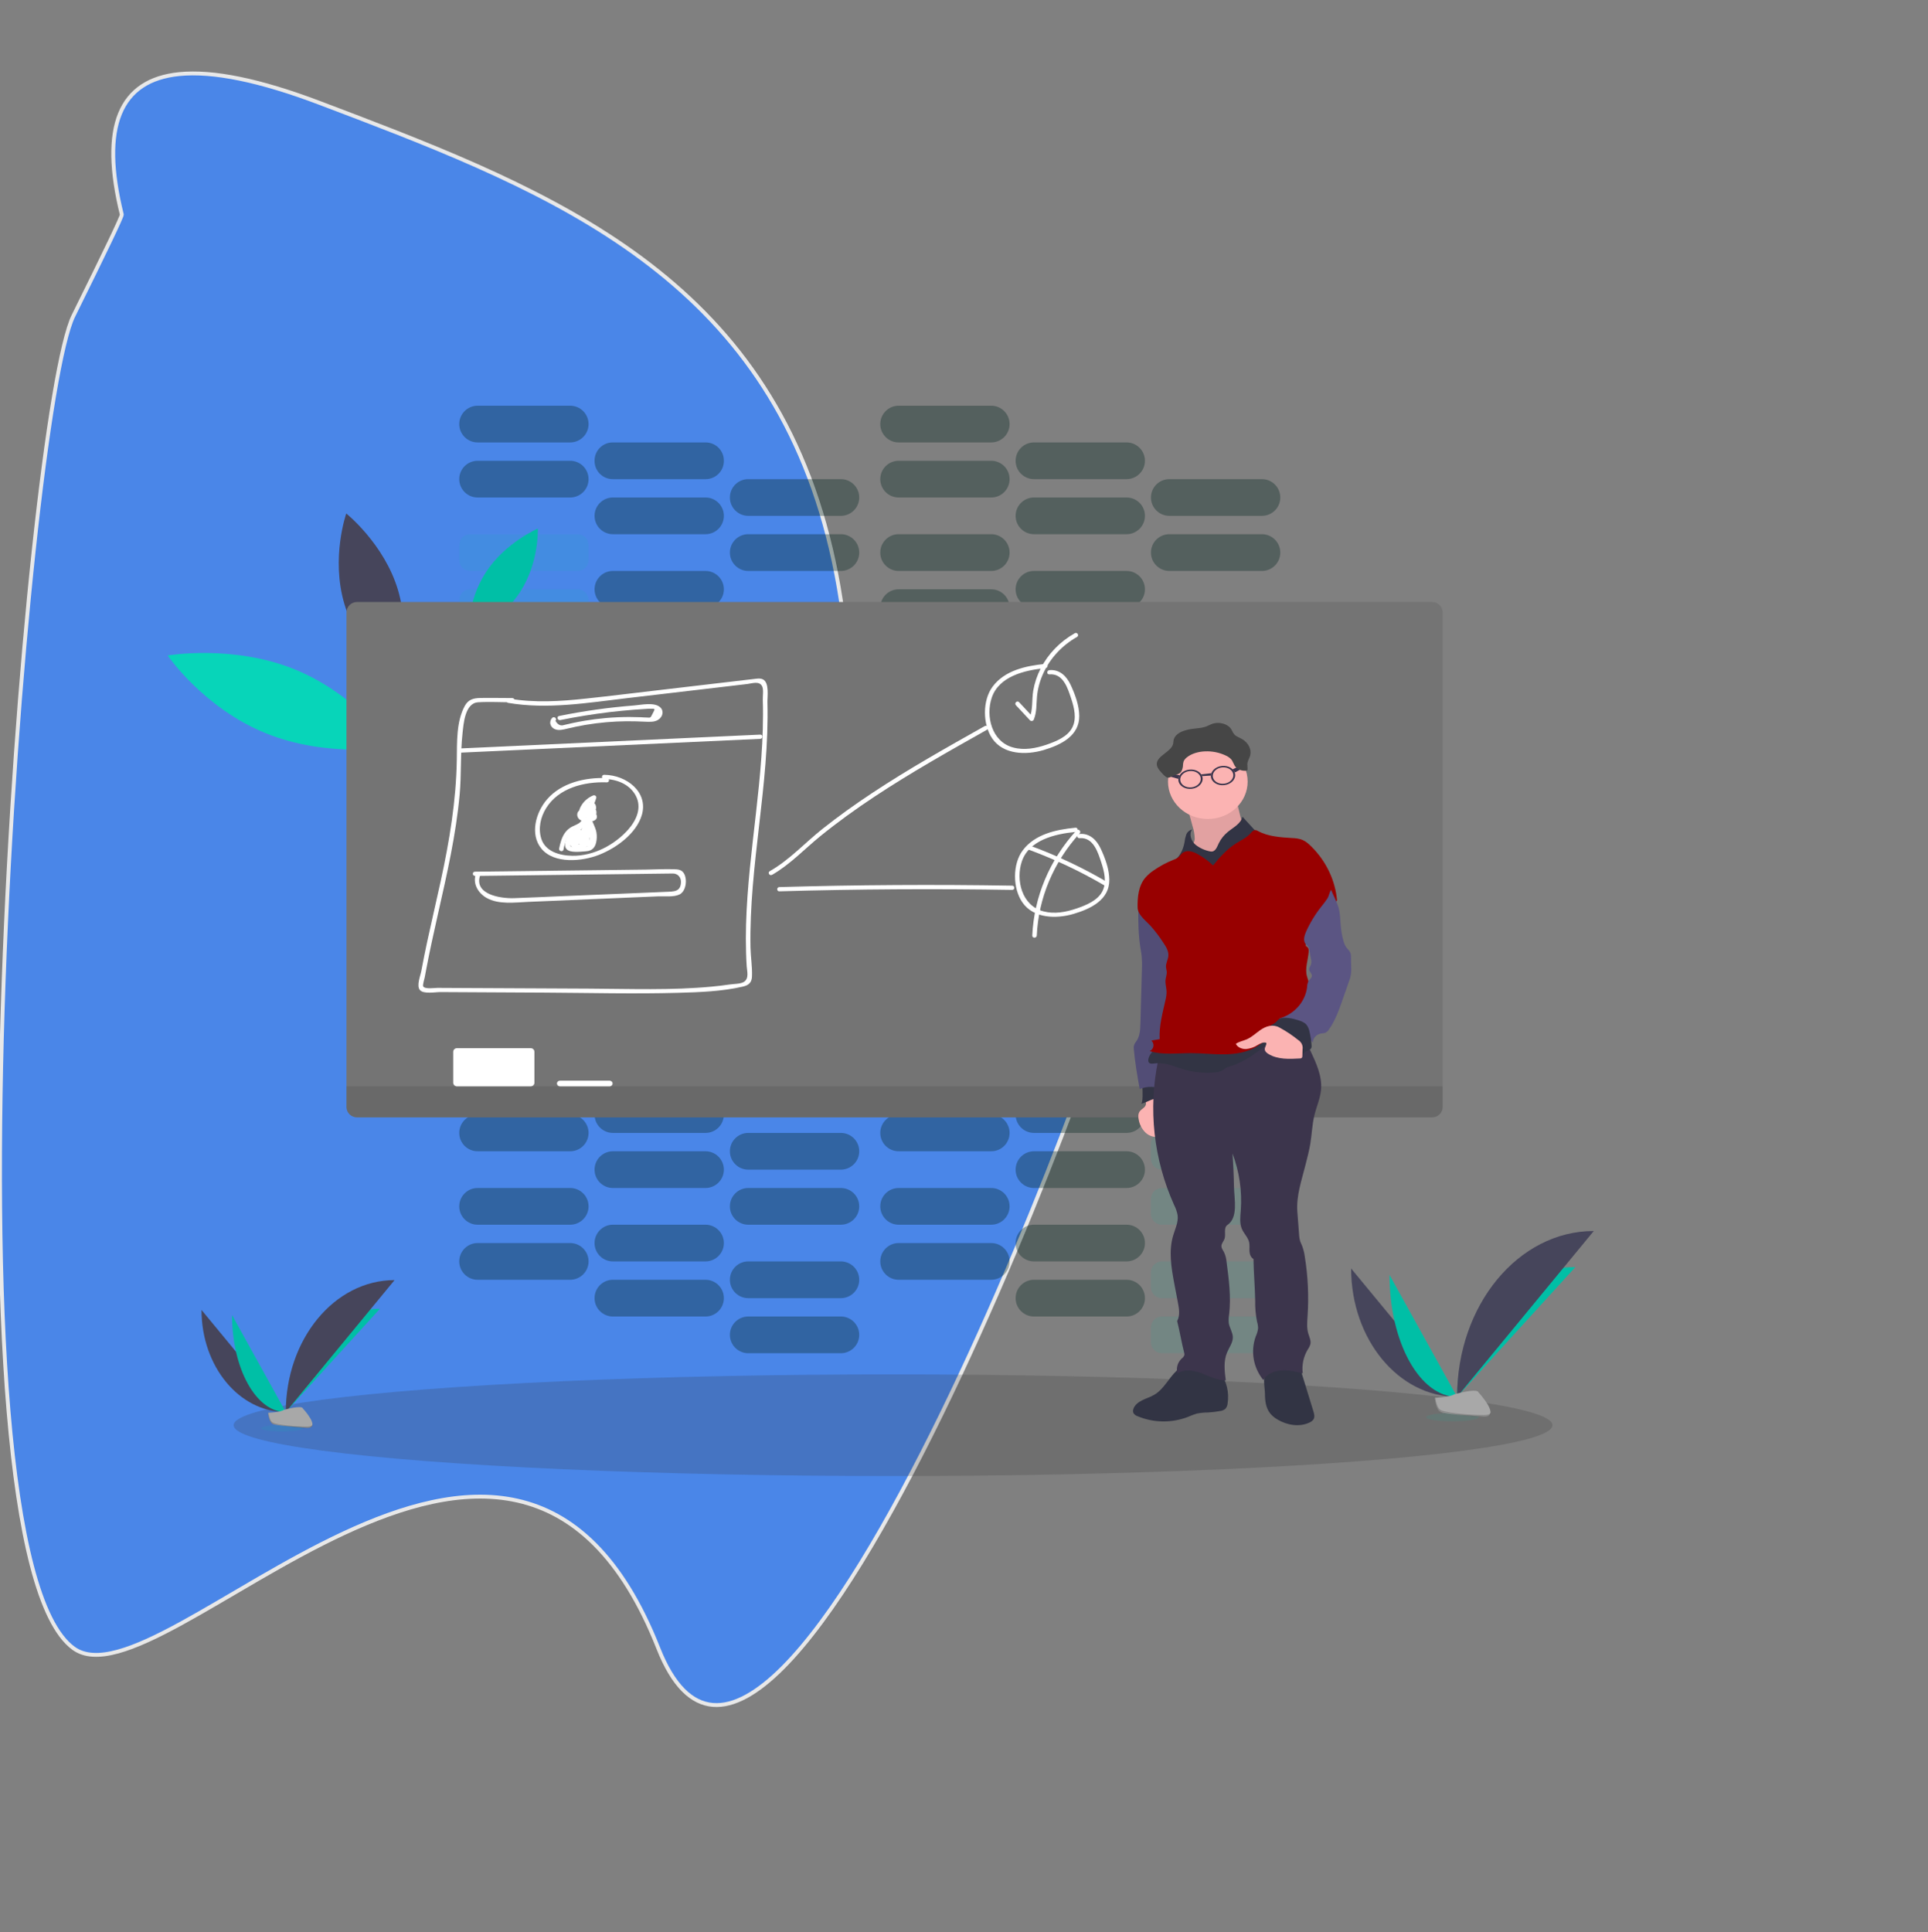 <?xml version="1.0" encoding="UTF-8" standalone="no"?><!-- Generator: Gravit.io --><svg xmlns="http://www.w3.org/2000/svg" xmlns:xlink="http://www.w3.org/1999/xlink" style="isolation:isolate" viewBox="0 0 499 500" width="499pt" height="500pt"><rect x="0" y="0" width="499" height="500" fill="#808080" stroke="none"/><defs><clipPath id="_clipPath_O6Q7AdTB7OBAFf8x2xBEPjp9vAqgW8A8"><rect width="499" height="500"/></clipPath></defs><g clip-path="url(#_clipPath_O6Q7AdTB7OBAFf8x2xBEPjp9vAqgW8A8)"><g style="mix-blend-mode:divide;"><path d=" M 31.524 55.538 Q 23.147 21.508 46.399 19.172 C 55.158 18.292 67.284 20.785 82.775 26.652 C 89.419 29.168 96.032 31.674 102.559 34.244 C 159.264 56.563 209.565 83.628 218.65 162.961 C 228.781 251.426 289.568 233.372 291.951 241.496 C 294.335 249.621 201.066 504.213 170.379 426.552 C 132.406 330.45 41.828 443.298 19.009 426.552 C -16.646 400.385 6.495 106.993 19.009 81.717 Q 31.524 56.441 31.524 55.538 Z " fill="rgb(74,134,232)" style=":undefined;" vector-effect="non-scaling-stroke" stroke-width="1" stroke="rgb(232,232,232)" stroke-linejoin="miter" stroke-linecap="square" stroke-miterlimit="3"/></g><g><g style="mix-blend-mode:normal;" opacity="0.1"><path d="M 121.662 152.51 L 149.528 152.51 C 151.074 152.51 152.33 153.765 152.33 155.312 L 152.33 159.208 C 152.33 160.755 151.074 162.01 149.528 162.01 L 121.662 162.01 C 120.116 162.01 118.86 160.755 118.86 159.208 L 118.86 155.312 C 118.86 153.765 120.116 152.51 121.662 152.51 Z" style="stroke:none;fill:#00BFA6;stroke-miterlimit:10;"/></g><g style="mix-blend-mode:normal;" opacity="0.1"><path d="M 156.682 162.01 L 184.548 162.01 C 186.094 162.01 187.35 163.265 187.35 164.812 L 187.35 168.708 C 187.35 170.255 186.094 171.51 184.548 171.51 L 156.682 171.51 C 155.136 171.51 153.88 170.255 153.88 168.708 L 153.88 164.812 C 153.88 163.265 155.136 162.01 156.682 162.01 Z" style="stroke:none;fill:#00BFA6;stroke-miterlimit:10;"/></g><g style="mix-blend-mode:normal;" opacity="0.1"><path d="M 191.712 171.51 L 219.578 171.51 C 221.124 171.51 222.38 172.765 222.38 174.312 L 222.38 178.208 C 222.38 179.755 221.124 181.01 219.578 181.01 L 191.712 181.01 C 190.166 181.01 188.91 179.755 188.91 178.208 L 188.91 174.312 C 188.91 172.765 190.166 171.51 191.712 171.51 Z" style="stroke:none;fill:#00BFA6;stroke-miterlimit:10;"/></g><g style="mix-blend-mode:normal;" opacity="0.1"><path d="M 121.662 138.25 L 149.528 138.25 C 151.074 138.25 152.33 139.507 152.33 141.055 L 152.33 144.955 C 152.33 146.503 151.074 147.76 149.528 147.76 L 121.662 147.76 C 120.116 147.76 118.86 146.503 118.86 144.955 L 118.86 141.055 C 118.86 139.507 120.116 138.25 121.662 138.25 Z" style="stroke:none;fill:#00BFA6;stroke-miterlimit:10;"/></g><g style="mix-blend-mode:normal;" opacity="0.35"><path d="M 158.631 147.76 L 182.599 147.76 C 185.221 147.76 187.35 149.888 187.35 152.51 L 187.35 152.51 C 187.35 155.132 185.221 157.26 182.599 157.26 L 158.631 157.26 C 156.009 157.26 153.88 155.132 153.88 152.51 L 153.88 152.51 C 153.88 149.888 156.009 147.76 158.631 147.76 Z" style="stroke:none;fill:#032420;stroke-miterlimit:10;"/></g><g style="mix-blend-mode:normal;" opacity="0.1"><path d="M 191.712 157.26 L 219.578 157.26 C 221.124 157.26 222.38 158.515 222.38 160.062 L 222.38 163.958 C 222.38 165.505 221.124 166.76 219.578 166.76 L 191.712 166.76 C 190.166 166.76 188.91 165.505 188.91 163.958 L 188.91 160.062 C 188.91 158.515 190.166 157.26 191.712 157.26 Z" style="stroke:none;fill:#00BFA6;stroke-miterlimit:10;"/></g><g style="mix-blend-mode:normal;" opacity="0.35"><path d="M 232.581 152.51 L 256.549 152.51 C 259.171 152.51 261.3 154.638 261.3 157.26 L 261.3 157.26 C 261.3 159.882 259.171 162.01 256.549 162.01 L 232.581 162.01 C 229.959 162.01 227.83 159.882 227.83 157.26 L 227.83 157.26 C 227.83 154.638 229.959 152.51 232.581 152.51 Z" style="stroke:none;fill:#032420;stroke-miterlimit:10;"/></g><g style="mix-blend-mode:normal;" opacity="0.1"><path d="M 265.662 162.01 L 293.528 162.01 C 295.074 162.01 296.33 163.265 296.33 164.812 L 296.33 168.708 C 296.33 170.255 295.074 171.51 293.528 171.51 L 265.662 171.51 C 264.116 171.51 262.86 170.255 262.86 168.708 L 262.86 164.812 C 262.86 163.265 264.116 162.01 265.662 162.01 Z" style="stroke:none;fill:#00BFA6;stroke-miterlimit:10;"/></g><g style="mix-blend-mode:normal;" opacity="0.1"><path d="M 300.692 171.51 L 328.558 171.51 C 330.104 171.51 331.36 172.765 331.36 174.312 L 331.36 178.208 C 331.36 179.755 330.104 181.01 328.558 181.01 L 300.692 181.01 C 299.146 181.01 297.89 179.755 297.89 178.208 L 297.89 174.312 C 297.89 172.765 299.146 171.51 300.692 171.51 Z" style="stroke:none;fill:#00BFA6;stroke-miterlimit:10;"/></g><g style="mix-blend-mode:normal;" opacity="0.35"><path d="M 232.581 138.25 L 256.549 138.25 C 259.171 138.25 261.3 140.381 261.3 143.005 L 261.3 143.005 C 261.3 145.629 259.171 147.76 256.549 147.76 L 232.581 147.76 C 229.959 147.76 227.83 145.629 227.83 143.005 L 227.83 143.005 C 227.83 140.381 229.959 138.25 232.581 138.25 Z" style="stroke:none;fill:#032420;stroke-miterlimit:10;"/></g><g style="mix-blend-mode:normal;" opacity="0.35"><path d="M 267.611 147.76 L 291.579 147.76 C 294.201 147.76 296.33 149.888 296.33 152.51 L 296.33 152.51 C 296.33 155.132 294.201 157.26 291.579 157.26 L 267.611 157.26 C 264.989 157.26 262.86 155.132 262.86 152.51 L 262.86 152.51 C 262.86 149.888 264.989 147.76 267.611 147.76 Z" style="stroke:none;fill:#032420;stroke-miterlimit:10;"/></g><g style="mix-blend-mode:normal;" opacity="0.1"><path d="M 300.692 157.26 L 328.558 157.26 C 330.104 157.26 331.36 158.515 331.36 160.062 L 331.36 163.958 C 331.36 165.505 330.104 166.76 328.558 166.76 L 300.692 166.76 C 299.146 166.76 297.89 165.505 297.89 163.958 L 297.89 160.062 C 297.89 158.515 299.146 157.26 300.692 157.26 Z" style="stroke:none;fill:#00BFA6;stroke-miterlimit:10;"/></g><g style="mix-blend-mode:normal;" opacity="0.35"><path d="M 123.611 119.25 L 147.579 119.25 C 150.201 119.25 152.33 121.378 152.33 124 L 152.33 124 C 152.33 126.622 150.201 128.75 147.579 128.75 L 123.611 128.75 C 120.989 128.75 118.86 126.622 118.86 124 L 118.86 124 C 118.86 121.378 120.989 119.25 123.611 119.25 Z" style="stroke:none;fill:#032420;stroke-miterlimit:10;"/></g><g style="mix-blend-mode:normal;" opacity="0.35"><path d="M 158.631 128.75 L 182.599 128.75 C 185.221 128.75 187.35 130.878 187.35 133.5 L 187.35 133.5 C 187.35 136.122 185.221 138.25 182.599 138.25 L 158.631 138.25 C 156.009 138.25 153.88 136.122 153.88 133.5 L 153.88 133.5 C 153.88 130.878 156.009 128.75 158.631 128.75 Z" style="stroke:none;fill:#032420;stroke-miterlimit:10;"/></g><g style="mix-blend-mode:normal;" opacity="0.35"><path d="M 193.661 138.25 L 217.629 138.25 C 220.251 138.25 222.38 140.381 222.38 143.005 L 222.38 143.005 C 222.38 145.629 220.251 147.76 217.629 147.76 L 193.661 147.76 C 191.039 147.76 188.91 145.629 188.91 143.005 L 188.91 143.005 C 188.91 140.381 191.039 138.25 193.661 138.25 Z" style="stroke:none;fill:#032420;stroke-miterlimit:10;"/></g><g style="mix-blend-mode:normal;" opacity="0.35"><path d="M 123.611 105 L 147.579 105 C 150.201 105 152.33 107.128 152.33 109.75 L 152.33 109.75 C 152.33 112.372 150.201 114.5 147.579 114.5 L 123.611 114.5 C 120.989 114.5 118.86 112.372 118.86 109.75 L 118.86 109.75 C 118.86 107.128 120.989 105 123.611 105 Z" style="stroke:none;fill:#032420;stroke-miterlimit:10;"/></g><g style="mix-blend-mode:normal;" opacity="0.35"><path d="M 158.583 114.5 L 182.647 114.5 C 185.243 114.5 187.35 116.607 187.35 119.203 L 187.35 119.298 C 187.35 121.893 185.243 124 182.647 124 L 158.583 124 C 155.987 124 153.88 121.893 153.88 119.298 L 153.88 119.203 C 153.88 116.607 155.987 114.5 158.583 114.5 Z" style="stroke:none;fill:#032420;stroke-miterlimit:10;"/></g><g style="mix-blend-mode:normal;" opacity="0.35"><path d="M 193.661 124 L 217.629 124 C 220.251 124 222.38 126.128 222.38 128.75 L 222.38 128.75 C 222.38 131.372 220.251 133.5 217.629 133.5 L 193.661 133.5 C 191.039 133.5 188.91 131.372 188.91 128.75 L 188.91 128.75 C 188.91 126.128 191.039 124 193.661 124 Z" style="stroke:none;fill:#032420;stroke-miterlimit:10;"/></g><g style="mix-blend-mode:normal;" opacity="0.35"><path d="M 232.581 119.25 L 256.549 119.25 C 259.171 119.25 261.3 121.378 261.3 124 L 261.3 124 C 261.3 126.622 259.171 128.75 256.549 128.75 L 232.581 128.75 C 229.959 128.75 227.83 126.622 227.83 124 L 227.83 124 C 227.83 121.378 229.959 119.25 232.581 119.25 Z" style="stroke:none;fill:#032420;stroke-miterlimit:10;"/></g><g style="mix-blend-mode:normal;" opacity="0.35"><path d="M 267.611 128.75 L 291.579 128.75 C 294.201 128.75 296.33 130.878 296.33 133.5 L 296.33 133.5 C 296.33 136.122 294.201 138.25 291.579 138.25 L 267.611 138.25 C 264.989 138.25 262.86 136.122 262.86 133.5 L 262.86 133.5 C 262.86 130.878 264.989 128.75 267.611 128.75 Z" style="stroke:none;fill:#032420;stroke-miterlimit:10;"/></g><g style="mix-blend-mode:normal;" opacity="0.35"><path d="M 302.641 138.25 L 326.609 138.25 C 329.231 138.25 331.36 140.381 331.36 143.005 L 331.36 143.005 C 331.36 145.629 329.231 147.76 326.609 147.76 L 302.641 147.76 C 300.019 147.76 297.89 145.629 297.89 143.005 L 297.89 143.005 C 297.89 140.381 300.019 138.25 302.641 138.25 Z" style="stroke:none;fill:#032420;stroke-miterlimit:10;"/></g><g style="mix-blend-mode:normal;" opacity="0.35"><path d="M 232.581 105 L 256.549 105 C 259.171 105 261.3 107.128 261.3 109.75 L 261.3 109.75 C 261.3 112.372 259.171 114.5 256.549 114.5 L 232.581 114.5 C 229.959 114.5 227.83 112.372 227.83 109.75 L 227.83 109.75 C 227.83 107.128 229.959 105 232.581 105 Z" style="stroke:none;fill:#032420;stroke-miterlimit:10;"/></g><g style="mix-blend-mode:normal;" opacity="0.35"><path d="M 267.611 114.5 L 291.579 114.5 C 294.201 114.5 296.33 116.628 296.33 119.25 L 296.33 119.25 C 296.33 121.872 294.201 124 291.579 124 L 267.611 124 C 264.989 124 262.86 121.872 262.86 119.25 L 262.86 119.25 C 262.86 116.628 264.989 114.5 267.611 114.5 Z" style="stroke:none;fill:#032420;stroke-miterlimit:10;"/></g><g style="mix-blend-mode:normal;" opacity="0.35"><path d="M 302.641 124 L 326.609 124 C 329.231 124 331.36 126.128 331.36 128.75 L 331.36 128.75 C 331.36 131.372 329.231 133.5 326.609 133.5 L 302.641 133.5 C 300.019 133.5 297.89 131.372 297.89 128.75 L 297.89 128.75 C 297.89 126.128 300.019 124 302.641 124 Z" style="stroke:none;fill:#032420;stroke-miterlimit:10;"/></g><g style="mix-blend-mode:normal;" opacity="0.35"><path d="M 123.611 321.7 L 147.579 321.7 C 150.201 321.7 152.33 323.828 152.33 326.45 L 152.33 326.45 C 152.33 329.072 150.201 331.2 147.579 331.2 L 123.611 331.2 C 120.989 331.2 118.86 329.072 118.86 326.45 L 118.86 326.45 C 118.86 323.828 120.989 321.7 123.611 321.7 Z" style="stroke:none;fill:#032420;stroke-miterlimit:10;"/></g><g style="mix-blend-mode:normal;" opacity="0.35"><path d="M 158.631 331.2 L 182.599 331.2 C 185.221 331.2 187.35 333.331 187.35 335.955 L 187.35 335.955 C 187.35 338.579 185.221 340.71 182.599 340.71 L 158.631 340.71 C 156.009 340.71 153.88 338.579 153.88 335.955 L 153.88 335.955 C 153.88 333.331 156.009 331.2 158.631 331.2 Z" style="stroke:none;fill:#032420;stroke-miterlimit:10;"/></g><g style="mix-blend-mode:normal;" opacity="0.35"><path d="M 193.661 340.71 L 217.629 340.71 C 220.251 340.71 222.38 342.838 222.38 345.46 L 222.38 345.46 C 222.38 348.082 220.251 350.21 217.629 350.21 L 193.661 350.21 C 191.039 350.21 188.91 348.082 188.91 345.46 L 188.91 345.46 C 188.91 342.838 191.039 340.71 193.661 340.71 Z" style="stroke:none;fill:#032420;stroke-miterlimit:10;"/></g><g style="mix-blend-mode:normal;" opacity="0.35"><path d="M 123.611 307.45 L 147.579 307.45 C 150.201 307.45 152.33 309.578 152.33 312.2 L 152.33 312.2 C 152.33 314.822 150.201 316.95 147.579 316.95 L 123.611 316.95 C 120.989 316.95 118.86 314.822 118.86 312.2 L 118.86 312.2 C 118.86 309.578 120.989 307.45 123.611 307.45 Z" style="stroke:none;fill:#032420;stroke-miterlimit:10;"/></g><g style="mix-blend-mode:normal;" opacity="0.35"><path d="M 158.631 316.95 L 182.599 316.95 C 185.221 316.95 187.35 319.078 187.35 321.7 L 187.35 321.7 C 187.35 324.322 185.221 326.45 182.599 326.45 L 158.631 326.45 C 156.009 326.45 153.88 324.322 153.88 321.7 L 153.88 321.7 C 153.88 319.078 156.009 316.95 158.631 316.95 Z" style="stroke:none;fill:#032420;stroke-miterlimit:10;"/></g><g style="mix-blend-mode:normal;" opacity="0.35"><path d="M 193.661 326.45 L 217.629 326.45 C 220.251 326.45 222.38 328.581 222.38 331.205 L 222.38 331.205 C 222.38 333.829 220.251 335.96 217.629 335.96 L 193.661 335.96 C 191.039 335.96 188.91 333.829 188.91 331.205 L 188.91 331.205 C 188.91 328.581 191.039 326.45 193.661 326.45 Z" style="stroke:none;fill:#032420;stroke-miterlimit:10;"/></g><g style="mix-blend-mode:normal;" opacity="0.35"><path d="M 232.581 321.7 L 256.549 321.7 C 259.171 321.7 261.3 323.828 261.3 326.45 L 261.3 326.45 C 261.3 329.072 259.171 331.2 256.549 331.2 L 232.581 331.2 C 229.959 331.2 227.83 329.072 227.83 326.45 L 227.83 326.45 C 227.83 323.828 229.959 321.7 232.581 321.7 Z" style="stroke:none;fill:#032420;stroke-miterlimit:10;"/></g><g style="mix-blend-mode:normal;" opacity="0.35"><path d="M 267.611 331.2 L 291.579 331.2 C 294.201 331.2 296.33 333.331 296.33 335.955 L 296.33 335.955 C 296.33 338.579 294.201 340.71 291.579 340.71 L 267.611 340.71 C 264.989 340.71 262.86 338.579 262.86 335.955 L 262.86 335.955 C 262.86 333.331 264.989 331.2 267.611 331.2 Z" style="stroke:none;fill:#032420;stroke-miterlimit:10;"/></g><g style="mix-blend-mode:normal;" opacity="0.1"><path d="M 300.692 340.71 L 328.558 340.71 C 330.104 340.71 331.36 341.965 331.36 343.512 L 331.36 347.408 C 331.36 348.955 330.104 350.21 328.558 350.21 L 300.692 350.21 C 299.146 350.21 297.89 348.955 297.89 347.408 L 297.89 343.512 C 297.89 341.965 299.146 340.71 300.692 340.71 Z" style="stroke:none;fill:#00BFA6;stroke-miterlimit:10;"/></g><g style="mix-blend-mode:normal;" opacity="0.35"><path d="M 232.581 307.45 L 256.549 307.45 C 259.171 307.45 261.3 309.578 261.3 312.2 L 261.3 312.2 C 261.3 314.822 259.171 316.95 256.549 316.95 L 232.581 316.95 C 229.959 316.95 227.83 314.822 227.83 312.2 L 227.83 312.2 C 227.83 309.578 229.959 307.45 232.581 307.45 Z" style="stroke:none;fill:#032420;stroke-miterlimit:10;"/></g><g style="mix-blend-mode:normal;" opacity="0.35"><path d="M 267.611 316.95 L 291.579 316.95 C 294.201 316.95 296.33 319.078 296.33 321.7 L 296.33 321.7 C 296.33 324.322 294.201 326.45 291.579 326.45 L 267.611 326.45 C 264.989 326.45 262.86 324.322 262.86 321.7 L 262.86 321.7 C 262.86 319.078 264.989 316.95 267.611 316.95 Z" style="stroke:none;fill:#032420;stroke-miterlimit:10;"/></g><g style="mix-blend-mode:normal;" opacity="0.1"><path d="M 300.692 326.45 L 328.558 326.45 C 330.104 326.45 331.36 327.707 331.36 329.255 L 331.36 333.155 C 331.36 334.703 330.104 335.96 328.558 335.96 L 300.692 335.96 C 299.146 335.96 297.89 334.703 297.89 333.155 L 297.89 329.255 C 297.89 327.707 299.146 326.45 300.692 326.45 Z" style="stroke:none;fill:#00BFA6;stroke-miterlimit:10;"/></g><g style="mix-blend-mode:normal;" opacity="0.35"><path d="M 123.611 288.45 L 147.579 288.45 C 150.201 288.45 152.33 290.578 152.33 293.2 L 152.33 293.2 C 152.33 295.822 150.201 297.95 147.579 297.95 L 123.611 297.95 C 120.989 297.95 118.86 295.822 118.86 293.2 L 118.86 293.2 C 118.86 290.578 120.989 288.45 123.611 288.45 Z" style="stroke:none;fill:#032420;stroke-miterlimit:10;"/></g><g style="mix-blend-mode:normal;" opacity="0.35"><path d="M 158.631 297.95 L 182.599 297.95 C 185.221 297.95 187.35 300.078 187.35 302.7 L 187.35 302.7 C 187.35 305.322 185.221 307.45 182.599 307.45 L 158.631 307.45 C 156.009 307.45 153.88 305.322 153.88 302.7 L 153.88 302.7 C 153.88 300.078 156.009 297.95 158.631 297.95 Z" style="stroke:none;fill:#032420;stroke-miterlimit:10;"/></g><g style="mix-blend-mode:normal;" opacity="0.35"><path d="M 193.661 307.45 L 217.629 307.45 C 220.251 307.45 222.38 309.578 222.38 312.2 L 222.38 312.2 C 222.38 314.822 220.251 316.95 217.629 316.95 L 193.661 316.95 C 191.039 316.95 188.91 314.822 188.91 312.2 L 188.91 312.2 C 188.91 309.578 191.039 307.45 193.661 307.45 Z" style="stroke:none;fill:#032420;stroke-miterlimit:10;"/></g><g style="mix-blend-mode:normal;" opacity="0.1"><path d="M 121.662 274.2 L 149.528 274.2 C 151.074 274.2 152.33 275.455 152.33 277.002 L 152.33 280.898 C 152.33 282.445 151.074 283.7 149.528 283.7 L 121.662 283.7 C 120.116 283.7 118.86 282.445 118.86 280.898 L 118.86 277.002 C 118.86 275.455 120.116 274.2 121.662 274.2 Z" style="stroke:none;fill:#00BFA6;stroke-miterlimit:10;"/></g><g style="mix-blend-mode:normal;" opacity="0.35"><path d="M 158.631 283.7 L 182.599 283.7 C 185.221 283.7 187.35 285.828 187.35 288.45 L 187.35 288.45 C 187.35 291.072 185.221 293.2 182.599 293.2 L 158.631 293.2 C 156.009 293.2 153.88 291.072 153.88 288.45 L 153.88 288.45 C 153.88 285.828 156.009 283.7 158.631 283.7 Z" style="stroke:none;fill:#032420;stroke-miterlimit:10;"/></g><g style="mix-blend-mode:normal;" opacity="0.35"><path d="M 193.661 293.2 L 217.629 293.2 C 220.251 293.2 222.38 295.328 222.38 297.95 L 222.38 297.95 C 222.38 300.572 220.251 302.7 217.629 302.7 L 193.661 302.7 C 191.039 302.7 188.91 300.572 188.91 297.95 L 188.91 297.95 C 188.91 295.328 191.039 293.2 193.661 293.2 Z" style="stroke:none;fill:#032420;stroke-miterlimit:10;"/></g><g style="mix-blend-mode:normal;" opacity="0.35"><path d="M 232.581 288.45 L 256.549 288.45 C 259.171 288.45 261.3 290.578 261.3 293.2 L 261.3 293.2 C 261.3 295.822 259.171 297.95 256.549 297.95 L 232.581 297.95 C 229.959 297.95 227.83 295.822 227.83 293.2 L 227.83 293.2 C 227.83 290.578 229.959 288.45 232.581 288.45 Z" style="stroke:none;fill:#032420;stroke-miterlimit:10;"/></g><g style="mix-blend-mode:normal;" opacity="0.35"><path d="M 267.611 297.95 L 291.579 297.95 C 294.201 297.95 296.33 300.078 296.33 302.7 L 296.33 302.7 C 296.33 305.322 294.201 307.45 291.579 307.45 L 267.611 307.45 C 264.989 307.45 262.86 305.322 262.86 302.7 L 262.86 302.7 C 262.86 300.078 264.989 297.95 267.611 297.95 Z" style="stroke:none;fill:#032420;stroke-miterlimit:10;"/></g><g style="mix-blend-mode:normal;" opacity="0.1"><path d="M 300.692 307.45 L 328.558 307.45 C 330.104 307.45 331.36 308.705 331.36 310.252 L 331.36 314.148 C 331.36 315.695 330.104 316.95 328.558 316.95 L 300.692 316.95 C 299.146 316.95 297.89 315.695 297.89 314.148 L 297.89 310.252 C 297.89 308.705 299.146 307.45 300.692 307.45 Z" style="stroke:none;fill:#00BFA6;stroke-miterlimit:10;"/></g><g style="mix-blend-mode:normal;" opacity="0.1"><path d="M 230.632 274.2 L 258.498 274.2 C 260.044 274.2 261.3 275.455 261.3 277.002 L 261.3 280.898 C 261.3 282.445 260.044 283.7 258.498 283.7 L 230.632 283.7 C 229.086 283.7 227.83 282.445 227.83 280.898 L 227.83 277.002 C 227.83 275.455 229.086 274.2 230.632 274.2 Z" style="stroke:none;fill:#00BFA6;stroke-miterlimit:10;"/></g><g style="mix-blend-mode:normal;" opacity="0.35"><path d="M 267.611 283.7 L 291.579 283.7 C 294.201 283.7 296.33 285.828 296.33 288.45 L 296.33 288.45 C 296.33 291.072 294.201 293.2 291.579 293.2 L 267.611 293.2 C 264.989 293.2 262.86 291.072 262.86 288.45 L 262.86 288.45 C 262.86 285.828 264.989 283.7 267.611 283.7 Z" style="stroke:none;fill:#032420;stroke-miterlimit:10;"/></g><g style="mix-blend-mode:normal;" opacity="0.1"><path d="M 300.692 293.2 L 328.558 293.2 C 330.104 293.2 331.36 294.455 331.36 296.002 L 331.36 299.898 C 331.36 301.445 330.104 302.7 328.558 302.7 L 300.692 302.7 C 299.146 302.7 297.89 301.445 297.89 299.898 L 297.89 296.002 C 297.89 294.455 299.146 293.2 300.692 293.2 Z" style="stroke:none;fill:#00BFA6;stroke-miterlimit:10;"/></g><g opacity="0.21"><ellipse vector-effect="non-scaling-stroke" cx="231.139" cy="368.844" rx="170.662" ry="13.156" fill="rgb(46,46,46)" style="mix-blend-mode:linear_burn;"/></g><path d=" M 76.348 173.263 C 92.442 179.812 101.689 193.362 101.689 193.362 C 101.689 193.362 84.841 196.286 68.743 189.741 C 52.646 183.196 43.403 169.642 43.403 169.642 C 43.403 169.642 60.251 166.715 76.348 173.263 Z " fill="rgb(7,213,185)"/><path d=" M 125.737 148.121 C 130.715 140.447 139.192 136.793 139.192 136.793 C 139.192 136.793 139.581 145.541 134.619 153.194 C 129.656 160.846 121.16 164.497 121.16 164.497 C 121.16 164.497 120.755 155.752 125.737 148.121 Z " fill="rgb(0,191,166)"/><path d=" M 89.145 156.333 C 92.706 168.268 102.522 176.125 102.522 176.125 C 102.522 176.125 106.565 164.624 103.004 152.686 C 99.443 140.747 89.624 132.894 89.624 132.894 C 89.624 132.894 85.58 144.394 89.145 156.333 Z " fill="rgb(70,69,91)"/><path d="M 92.389 155.8 L 370.671 155.8 C 372.172 155.8 373.39 157.018 373.39 158.519 L 373.39 286.461 C 373.39 287.962 372.172 289.18 370.671 289.18 L 92.389 289.18 C 90.888 289.18 89.67 287.962 89.67 286.461 L 89.67 158.519 C 89.67 157.018 90.888 155.8 92.389 155.8 Z" style="stroke:none;fill:#747474;stroke-miterlimit:10;"/><g opacity="0.1"><path d=" M 89.667 281.14 L 373.39 281.14 L 373.39 286.545 C 373.39 287.243 373.094 287.914 372.568 288.408 C 372.042 288.902 371.328 289.179 370.584 289.179 L 92.473 289.179 C 90.923 289.179 89.667 288 89.667 286.545 L 89.667 281.14 Z " fill="rgb(0,0,0)"/></g><path d="M 118.243 271.27 L 137.377 271.27 C 137.897 271.27 138.32 271.693 138.32 272.213 L 138.32 280.197 C 138.32 280.717 137.897 281.14 137.377 281.14 L 118.243 281.14 C 117.723 281.14 117.3 280.717 117.3 280.197 L 117.3 272.213 C 117.3 271.693 117.723 271.27 118.243 271.27 Z" style="stroke:none;fill:#FFFFFF;stroke-miterlimit:10;"/><path d="M 144.904 279.68 L 157.796 279.68 C 158.212 279.68 158.55 280.007 158.55 280.41 L 158.55 280.41 C 158.55 280.813 158.212 281.14 157.796 281.14 L 144.904 281.14 C 144.488 281.14 144.15 280.813 144.15 280.41 L 144.15 280.41 C 144.15 280.007 144.488 279.68 144.904 279.68 Z" style="stroke:none;fill:#FFFFFF;stroke-miterlimit:10;"/><path d=" M 131.369 181.88 C 141.64 183.66 152.117 181.88 162.345 180.674 L 193.43 177.02 C 194.687 176.87 196.516 176.165 197.256 177.608 C 197.672 178.416 197.392 180.166 197.423 181.095 C 197.505 183.653 197.497 186.211 197.423 188.769 C 197.283 193.658 196.901 198.537 196.415 203.404 C 195.469 212.931 194.13 222.407 193.461 231.971 C 193.118 236.838 192.947 241.72 193.099 246.588 C 193.134 247.75 193.185 248.912 193.259 250.071 C 193.34 251.368 193.959 253.294 192.453 254.16 C 191.593 254.657 189.9 254.631 188.915 254.777 C 187.358 255.008 185.802 255.19 184.214 255.34 C 173.748 256.323 163.147 255.914 152.642 255.855 L 120.923 255.702 L 113.186 255.662 C 112.485 255.662 109.959 256.056 109.527 255.274 C 109.344 254.942 109.831 253.385 109.916 252.968 Q 110.095 251.938 110.306 250.911 C 111.208 246.106 112.275 241.329 113.349 236.557 C 115.657 226.325 118.019 216.041 118.969 205.59 C 119.44 200.346 119.129 195.054 119.705 189.821 C 119.973 187.391 120.292 181.968 123.737 181.752 C 126.656 181.57 129.66 181.752 132.587 181.752 C 132.909 181.752 133.171 181.507 133.171 181.204 C 133.171 180.901 132.909 180.656 132.587 180.656 C 129.824 180.656 127.057 180.587 124.293 180.638 C 122.456 180.671 121.18 181.08 120.304 182.666 C 118.066 186.737 118.296 192.167 118.226 196.611 C 118.058 207.249 116.319 217.66 114.054 228.064 C 112.913 233.301 111.683 238.519 110.551 243.759 C 110.018 246.263 109.508 248.773 109.041 251.291 C 108.823 252.49 107.721 255.132 108.69 256.232 C 109.659 257.332 112.641 256.74 113.976 256.747 L 123.262 256.798 L 141.056 256.893 C 152.553 256.955 164.088 257.259 175.581 256.941 C 181.069 256.787 186.868 256.575 192.212 255.344 C 193.803 254.978 194.57 254.291 194.632 252.698 C 194.726 250.228 194.298 247.681 194.243 245.199 C 193.854 223.967 199.167 203.032 198.622 181.793 C 198.587 180.349 199.167 176.709 197.485 175.836 C 196.73 175.441 195.749 175.657 194.955 175.745 C 193.438 175.909 191.924 176.11 190.406 176.278 L 170.693 178.588 C 164.392 179.319 158.095 180.108 151.782 180.78 C 145.1 181.511 138.351 181.946 131.692 180.78 C 130.956 180.652 130.641 181.709 131.38 181.836 L 131.369 181.88 Z " fill="rgb(255,255,255)"/><path d=" M 118.977 194.798 L 196.746 191.217 C 197.497 191.181 197.501 190.084 196.746 190.121 L 118.977 193.702 C 118.23 193.735 118.226 194.831 118.977 194.798 Z " fill="rgb(255,255,255)"/><path d=" M 142.936 185.761 C 142.494 186.201 142.312 186.817 142.45 187.407 C 142.588 187.997 143.028 188.485 143.625 188.71 C 144.671 189.16 145.901 188.783 146.94 188.539 C 148.497 188.173 150.054 187.848 151.654 187.581 C 155.135 187.002 158.662 186.694 162.197 186.66 C 163.808 186.642 165.408 186.711 167.019 186.777 C 168.187 186.821 169.444 186.909 170.432 186.229 C 171.561 185.454 171.927 183.941 170.822 182.999 C 169.265 181.665 165.91 182.439 164.112 182.578 C 157.587 183.087 151.105 183.995 144.707 185.297 C 143.975 185.443 144.282 186.503 145.018 186.353 Q 151.35 185.071 157.78 184.292 Q 160.94 183.927 164.112 183.675 C 165.108 183.598 166.104 183.528 167.101 183.474 C 167.49 183.452 167.903 183.411 168.3 183.422 C 169.533 183.448 169.677 183.24 168.938 184.639 C 168.28 185.878 168.49 185.736 167.35 185.695 C 166.867 185.695 166.385 185.644 165.902 185.622 Q 164.419 185.564 162.936 185.56 Q 159.78 185.56 156.639 185.845 C 154.865 186.006 153.094 186.233 151.338 186.525 C 150.241 186.708 149.151 186.92 148.065 187.154 C 147.587 187.26 147.104 187.369 146.625 187.482 C 146.396 187.541 146.162 187.592 145.932 187.647 Q 144.656 188.063 143.757 186.551 C 144.278 186.043 143.457 185.264 142.932 185.776 L 142.936 185.761 Z " fill="rgb(255,255,255)"/><path d=" M 157.032 201.358 C 151.401 201.153 145.318 202.582 141.609 206.84 C 138.705 210.169 137.051 215.88 140.126 219.63 C 143.43 223.65 150.677 222.941 155.047 221.227 C 159.671 219.4 164.731 215.632 166.12 210.918 C 167.852 205.031 162.228 200.58 156.371 200.514 C 155.62 200.514 155.62 201.61 156.371 201.61 C 159.71 201.647 162.987 202.991 164.544 205.911 C 166.175 208.988 164.77 212.219 162.598 214.682 C 159.118 218.603 153.677 221.559 148.135 221.475 C 144.808 221.428 141.13 220.357 140.098 217.061 C 139.25 214.389 139.896 211.47 141.375 209.102 C 144.574 203.985 151.085 202.253 157.056 202.473 C 157.807 202.498 157.807 201.402 157.056 201.376 L 157.032 201.358 Z " fill="rgb(255,255,255)"/><path d=" M 151.44 209.478 C 150.952 209.308 150.405 209.385 149.991 209.682 C 149.577 209.978 149.354 210.453 149.4 210.94 C 149.517 212.365 151.191 212.767 152.448 212.683 C 153.533 212.595 154.802 212.219 154.421 210.943 C 154.279 210.487 153.932 210.11 153.471 209.913 C 153.123 209.783 152.745 209.739 152.374 209.785 C 152.23 209.785 150.91 210.238 151.471 209.694 L 150.552 209.58 C 150.759 209.771 150.862 210.04 150.832 210.311 C 150.836 210.505 150.948 210.684 151.128 210.78 C 151.307 210.877 151.528 210.878 151.708 210.783 C 151.98 210.676 152.294 210.722 152.517 210.904 C 152.741 211.085 152.836 211.369 152.763 211.638 C 152.698 211.899 152.843 212.166 153.106 212.271 C 153.369 212.375 153.674 212.287 153.829 212.062 C 154.218 211.404 154.689 210.096 154.106 209.409 C 153.716 208.944 152.965 209.083 152.498 209.354 C 152.21 209.545 151.942 209.762 151.696 210.001 C 151.226 210.392 150.918 210.574 151.093 209.825 C 151.385 208.462 152.771 207.377 154.036 206.832 L 153.179 206.215 C 152.73 207.799 151.928 209.275 150.825 210.545 L 151.821 210.932 C 151.763 209.904 152.398 208.953 153.409 208.553 L 152.837 208.553 L 153.14 209.021 C 153.028 209.712 154.152 210.008 154.265 209.31 C 154.413 208.407 153.806 207.234 152.681 207.676 C 151.338 208.203 150.642 209.646 150.669 210.932 C 150.669 211.371 151.331 211.711 151.669 211.323 C 152.907 209.912 153.81 208.268 154.32 206.503 C 154.375 206.289 154.29 206.065 154.104 205.931 C 153.918 205.797 153.665 205.78 153.46 205.886 C 152.294 206.381 151.308 207.186 150.626 208.203 C 150.151 208.933 149.556 210.074 150.038 210.914 C 150.198 211.186 150.467 211.386 150.785 211.471 C 151.103 211.555 151.444 211.516 151.731 211.364 C 152.091 211.163 152.42 210.917 152.708 210.633 C 152.852 210.512 153.012 210.304 153.203 210.267 C 153.374 210.158 153.366 210.22 153.175 210.461 C 153.173 210.84 153.055 211.21 152.837 211.528 L 153.903 211.948 C 154.099 211.251 153.841 210.511 153.243 210.059 C 152.645 209.606 151.82 209.526 151.136 209.854 L 152.016 210.329 C 152.034 209.864 151.878 209.408 151.576 209.039 C 151.483 208.895 151.325 208.799 151.147 208.777 C 150.97 208.755 150.791 208.81 150.661 208.926 C 150.07 209.507 149.957 210.512 150.7 211.049 C 151.257 211.448 151.529 211.049 152.14 210.958 C 154.215 210.706 153.004 211.583 152.272 211.612 C 151.945 211.645 151.614 211.623 151.296 211.546 Q 150.077 211.159 151.144 210.549 C 151.84 210.815 152.14 209.756 151.455 209.493 L 151.44 209.478 Z " fill="rgb(255,255,255)"/><path d=" M 150.502 211.481 C 150.98 212.942 149.003 213.425 148.065 213.929 C 147.407 214.276 146.833 214.747 146.38 215.314 C 145.399 216.549 145.033 218.121 144.71 219.601 C 144.563 220.291 145.687 220.584 145.839 219.893 C 146.017 218.805 146.348 217.745 146.824 216.739 C 147.524 215.431 148.528 214.992 149.836 214.32 C 151.144 213.648 152.09 212.606 151.626 211.188 C 151.408 210.516 150.28 210.804 150.502 211.481 L 150.502 211.481 Z " fill="rgb(255,255,255)"/><path d=" M 152.448 210.746 C 151.871 210.821 151.449 211.296 151.475 211.842 C 151.475 212.277 151.782 212.555 151.992 212.902 C 152.491 213.612 152.872 214.39 153.121 215.208 C 153.308 215.994 153.491 217.401 153.055 218.131 C 152.249 219.487 150.794 219.228 149.552 219.228 C 148.384 219.228 147.481 219.593 147.52 218.066 C 147.544 217.207 148.182 216.337 148.688 215.661 L 147.622 215.53 C 147.847 216.645 147.965 217.778 147.976 218.914 C 147.976 219.421 148.805 219.703 149.062 219.188 C 149.687 217.952 150.184 216.662 150.544 215.336 L 149.396 215.19 L 149.599 217.967 C 149.606 218.21 149.782 218.421 150.032 218.485 C 150.282 218.549 150.547 218.451 150.685 218.245 C 150.821 218.104 150.921 217.935 150.976 217.751 C 151.015 217.58 150.657 216.421 150.513 216.834 L 151.658 216.98 L 151.739 214.342 L 150.572 214.488 C 150.818 215.232 150.893 216.017 150.79 216.79 C 150.716 217.401 151.809 217.539 151.957 216.937 L 152.689 213.392 L 151.623 213.52 C 151.876 214.01 151.946 214.566 151.821 215.098 C 151.735 215.8 152.903 215.793 152.989 215.098 C 153.088 214.371 152.964 213.632 152.631 212.968 C 152.51 212.781 152.283 212.679 152.052 212.707 C 151.821 212.736 151.629 212.89 151.564 213.099 L 150.829 216.644 L 151.977 216.79 C 152.093 215.919 152.004 215.035 151.716 214.199 C 151.635 213.939 151.365 213.774 151.079 213.809 C 150.793 213.845 150.577 214.071 150.572 214.342 L 150.49 216.98 C 150.49 217.62 151.436 217.711 151.638 217.127 L 151.7 216.947 C 151.755 216.758 151.699 216.555 151.552 216.414 C 150.342 215.179 150.097 217.145 149.677 217.689 L 150.766 217.967 L 150.564 215.19 C 150.521 214.598 149.587 214.415 149.416 215.044 C 149.087 216.28 148.631 217.483 148.054 218.636 L 149.143 218.914 C 149.131 217.68 149.001 216.449 148.754 215.237 C 148.653 214.733 147.949 214.755 147.688 215.106 C 146.909 216.158 145.563 218.457 146.602 219.717 C 147.509 220.814 150.362 220.39 151.58 220.32 C 153.502 220.218 154.199 219.074 154.409 217.371 C 154.509 216.556 154.461 215.73 154.265 214.93 C 154.16 214.499 153.098 211.766 152.778 211.82 C 153.518 211.693 153.203 210.633 152.467 210.761 L 152.448 210.746 Z " fill="rgb(255,255,255)"/><path d=" M 150.177 213.062 L 146.989 217.012 L 147.997 217.564 L 150.332 214.392 L 149.266 213.968 L 148.102 218.138 C 148.037 218.399 148.182 218.667 148.445 218.771 C 148.709 218.876 149.014 218.787 149.169 218.562 C 149.698 217.738 150.293 216.953 150.947 216.212 L 149.974 215.679 C 149.713 216.623 149.209 217.492 148.507 218.211 L 149.484 218.745 C 149.544 218.24 149.687 217.747 149.908 217.283 C 150.208 216.651 149.258 216.092 148.9 216.727 C 148.571 217.307 148.195 217.861 147.775 218.387 L 148.842 218.518 L 149.079 217.477 L 148.013 217.345 L 148.184 218.259 C 148.241 218.446 148.399 218.59 148.599 218.64 C 148.8 218.689 149.013 218.636 149.161 218.5 C 150.148 217.541 150.939 216.42 151.496 215.193 L 150.492 215.193 C 150.756 215.65 150.941 216.143 151.041 216.654 C 151.181 217.312 152.111 217.067 152.185 216.508 C 152.352 215.284 152.438 214.051 152.442 212.817 L 151.274 212.817 L 151.274 215.116 C 151.274 215.712 152.313 215.887 152.422 215.262 C 152.499 214.708 152.694 214.173 152.994 213.691 L 151.971 213.691 C 152.217 214.064 152.352 214.494 152.36 214.933 C 152.36 215.236 152.621 215.481 152.944 215.481 C 153.266 215.481 153.528 215.236 153.528 214.933 L 153.675 214.202 L 152.551 214.202 C 152.664 214.849 153.092 218.492 151.57 218.065 C 151.313 218.006 151.239 218.021 151.348 218.105 L 151.694 217.411 L 152.508 215.792 L 151.418 215.514 C 151.488 216.267 151.562 217.341 151.08 217.985 C 150.69 218.507 149.492 218.715 148.881 218.408 C 148.477 218.138 148.132 217.799 147.865 217.407 L 147.067 218.138 C 147.713 218.58 148.76 219.666 149.593 219.728 C 150.227 219.775 150.76 219.282 151.177 218.887 C 152.468 217.635 153.156 215.94 153.08 214.199 C 153.08 213.896 152.819 213.65 152.496 213.65 C 152.174 213.65 151.912 213.896 151.912 214.199 L 151.912 215.448 C 151.912 215.751 152.174 215.997 152.496 215.997 C 152.819 215.997 153.08 215.751 153.08 215.448 L 153.08 212.382 C 153.08 212.08 152.819 211.834 152.496 211.834 C 152.174 211.834 151.912 212.08 151.912 212.382 C 151.91 213.117 151.843 213.851 151.71 214.575 L 152.858 214.721 C 152.767 213.848 152.724 212.971 152.73 212.094 C 152.726 211.822 152.511 211.594 152.225 211.558 C 151.938 211.521 151.666 211.687 151.585 211.948 C 151.41 212.646 151.196 213.333 150.99 214.016 L 152.056 213.884 L 151.975 213.592 C 151.92 212.894 150.753 212.89 150.807 213.592 C 150.82 213.888 150.902 214.177 151.048 214.44 C 151.274 214.886 151.979 214.729 152.115 214.308 C 152.337 213.621 152.535 212.934 152.71 212.24 L 151.562 212.094 C 151.556 212.971 151.599 213.848 151.691 214.721 C 151.749 215.284 152.714 215.525 152.835 214.867 C 152.99 214.042 153.072 213.206 153.08 212.368 L 151.912 212.368 L 151.912 215.434 L 153.08 215.434 L 153.08 214.184 L 151.912 214.184 C 151.981 215.563 151.471 216.911 150.492 217.941 C 150.34 218.103 150.176 218.254 150.001 218.394 C 149.725 218.642 149.472 218.606 149.25 218.281 C 148.698 218.065 148.126 217.509 147.643 217.184 C 147.16 216.859 146.499 217.502 146.841 217.933 C 147.736 219.052 149.071 220.298 150.733 219.761 C 152.481 219.18 152.718 216.958 152.586 215.496 C 152.543 215.01 151.768 214.681 151.5 215.222 C 151.111 215.993 150.721 216.76 150.332 217.535 C 150.196 217.805 149.943 218.178 149.982 218.5 C 150.11 219.322 151.173 219.187 151.827 219.139 C 154.36 218.96 153.96 215.587 153.668 213.892 C 153.57 213.329 152.699 213.417 152.543 213.892 C 152.419 214.225 152.355 214.576 152.352 214.929 L 153.52 214.929 C 153.477 214.301 153.29 213.689 152.971 213.135 C 152.865 212.969 152.673 212.867 152.467 212.867 C 152.261 212.867 152.069 212.969 151.963 213.135 C 151.615 213.699 151.38 214.319 151.27 214.962 L 152.438 215.109 L 152.438 212.81 C 152.438 212.507 152.176 212.262 151.854 212.262 C 151.532 212.262 151.27 212.507 151.27 212.81 C 151.266 214.044 151.181 215.277 151.013 216.501 L 152.161 216.355 C 152.029 215.757 151.805 215.181 151.496 214.644 C 151.39 214.478 151.198 214.376 150.992 214.376 C 150.785 214.376 150.594 214.478 150.488 214.644 C 149.98 215.789 149.251 216.835 148.336 217.729 L 149.313 217.97 L 149.141 217.056 C 149.052 216.57 148.32 216.556 148.075 216.925 C 147.684 217.48 147.556 218.163 147.721 218.81 C 147.818 219.329 148.519 219.275 148.787 218.942 C 149.207 218.418 149.583 217.865 149.912 217.287 L 148.904 216.731 C 148.635 217.277 148.451 217.857 148.359 218.452 C 148.289 218.935 148.9 219.439 149.336 218.986 C 150.173 218.126 150.778 217.091 151.103 215.967 C 151.247 215.47 150.515 214.999 150.126 215.434 C 149.41 216.239 148.759 217.095 148.18 217.992 L 149.246 218.416 L 150.433 214.261 C 150.498 213.999 150.353 213.732 150.09 213.628 C 149.827 213.523 149.522 213.611 149.367 213.837 L 147.032 217.012 C 146.596 217.601 147.596 218.109 148.04 217.564 L 151.216 213.618 C 151.667 213.055 150.655 212.521 150.208 213.062 L 150.177 213.062 Z " fill="rgb(255,255,255)"/><path d=" M 199.84 226.398 C 204.51 223.715 208.223 219.714 212.349 216.366 C 216.824 212.738 221.522 209.357 226.36 206.156 C 235.755 199.944 245.621 194.385 255.479 188.842 C 255.745 188.684 255.83 188.357 255.671 188.103 C 255.513 187.848 255.169 187.756 254.892 187.895 C 245.033 193.439 235.163 198.986 225.768 205.21 C 221.335 208.133 217.007 211.232 212.858 214.521 C 208.344 218.102 204.323 222.561 199.237 225.451 C 198.594 225.817 199.182 226.767 199.824 226.398 L 199.84 226.398 Z " fill="rgb(255,255,255)"/><path d=" M 270.553 171.82 C 265.493 172.302 260.044 173.512 256.931 177.667 C 254.242 181.241 254.3 187.475 256.826 191.144 C 259.694 195.314 265.555 195.464 270.109 194.115 C 274.663 192.767 279.376 190.402 279.333 185.293 C 279.31 182.553 278.255 179.699 277.091 177.214 C 276.087 175.069 274.308 173.194 271.615 173.431 C 270.872 173.497 270.864 174.594 271.615 174.528 C 275.223 174.213 276.383 178.237 277.239 180.777 C 278.018 183.148 278.738 185.955 277.515 188.312 C 276.293 190.669 273.347 191.871 270.829 192.734 C 268.105 193.662 265.112 194.228 262.267 193.465 C 256.631 191.985 255.074 185.279 256.697 180.521 C 258.566 175.039 265.182 173.428 270.572 172.916 C 271.312 172.847 271.319 171.75 270.572 171.82 L 270.553 171.82 Z " fill="rgb(255,255,255)"/><path d=" M 278.337 214.21 C 273.277 214.693 267.828 215.902 264.715 220.057 C 262.025 223.631 262.084 229.866 264.61 233.535 C 267.478 237.704 273.339 237.854 277.893 236.506 C 282.447 235.157 287.16 232.793 287.117 227.684 C 287.094 224.943 286.039 222.089 284.875 219.604 C 283.871 217.459 282.092 215.584 279.399 215.822 C 278.656 215.888 278.648 216.984 279.399 216.918 C 283.007 216.604 284.167 220.627 285.023 223.167 C 285.801 225.539 286.521 228.345 285.299 230.702 C 284.077 233.06 281.131 234.262 278.613 235.124 C 275.889 236.052 272.896 236.619 270.051 235.855 C 264.415 234.375 262.858 227.669 264.481 222.911 C 266.349 217.43 272.966 215.818 278.356 215.307 C 279.096 215.237 279.103 214.141 278.356 214.21 L 278.337 214.21 Z " fill="rgb(255,255,255)"/><path d=" M 262.921 182.494 L 266.606 186.441 C 266.755 186.575 266.967 186.627 267.167 186.577 C 267.366 186.527 267.522 186.382 267.579 186.196 C 268.358 184.274 268.21 182.282 268.393 180.261 C 268.594 178.173 269.153 176.128 270.047 174.206 C 271.842 170.308 274.887 167.032 278.757 164.833 C 279.399 164.467 278.811 163.517 278.169 163.886 C 274.353 166.044 271.292 169.202 269.362 172.971 C 268.417 174.805 267.761 176.759 267.416 178.77 C 267.027 181.142 267.381 183.627 266.447 185.904 L 267.424 185.659 L 263.757 181.719 C 263.259 181.19 262.438 181.968 262.932 182.494 L 262.921 182.494 Z " fill="rgb(255,255,255)"/><path d=" M 201.72 230.67 Q 231.832 229.807 261.959 230.304 C 262.71 230.304 262.71 229.208 261.959 229.208 Q 231.84 228.704 201.72 229.573 C 200.969 229.595 200.965 230.691 201.72 230.67 Z " fill="rgb(255,255,255)"/><path d=" M 266.155 219.86 C 273.017 222.389 279.618 225.503 285.875 229.164 C 286.514 229.529 287.101 228.59 286.463 228.217 C 280.124 224.512 273.435 221.361 266.482 218.804 C 265.785 218.544 265.482 219.604 266.174 219.86 L 266.155 219.86 Z " fill="rgb(255,255,255)"/><path d=" M 278.617 214.894 C 271.658 222.511 267.627 232.103 267.171 242.13 C 267.14 242.835 268.307 242.835 268.338 242.13 C 268.78 232.391 272.69 223.073 279.442 215.668 C 279.928 215.135 279.107 214.357 278.617 214.894 Z " fill="rgb(255,255,255)"/><path d=" M 122.958 226.69 L 166.459 226.156 L 171.46 226.094 C 172.359 226.094 173.258 226.065 174.157 226.061 C 175.422 226.061 176.274 227.048 176.251 228.254 C 176.192 230.812 174.48 230.721 172.238 230.812 L 166.832 231.042 L 144.819 231.952 C 140.877 232.117 136.93 232.318 132.988 232.446 C 129.431 232.548 122.666 231.459 124.247 226.599 C 124.464 225.923 123.34 225.634 123.118 226.306 C 122.339 228.696 123.717 231.123 125.936 232.376 C 129.084 234.152 133.233 233.549 136.709 233.403 L 163.734 232.252 L 170.296 231.978 C 171.977 231.905 174.316 232.226 175.862 231.492 C 177.675 230.633 177.994 227.224 176.85 225.787 C 176.262 225.056 175.437 224.991 174.515 224.958 C 172.094 224.87 169.631 225.02 167.206 225.049 L 153.732 225.217 L 122.943 225.583 C 122.192 225.583 122.192 226.679 122.943 226.679 L 122.958 226.69 Z " fill="rgb(255,255,255)"/><g><path d=" M 298.711 360.987 C 297.73 361.565 296.609 361.89 295.597 362.398 C 294.586 362.906 293.601 363.67 293.313 364.722 C 293.205 365.049 293.223 365.401 293.363 365.716 C 293.615 366.097 294.001 366.384 294.453 366.527 C 298.608 368.26 303.339 368.31 307.534 366.666 C 308.265 366.337 309.019 366.056 309.791 365.826 C 310.743 365.644 311.712 365.551 312.683 365.548 C 313.704 365.492 314.72 365.37 315.723 365.183 C 316.227 365.13 316.705 364.944 317.1 364.645 C 317.462 364.255 317.679 363.765 317.719 363.25 C 318.18 360.402 317.485 357.497 315.773 355.108 C 315.558 354.773 315.268 354.485 314.925 354.263 C 314.506 354.06 314.045 353.944 313.574 353.924 C 311.628 353.701 309.589 353.291 307.624 353.248 C 306.215 353.218 305.506 353.847 304.51 354.757 C 302.451 356.69 301.249 359.5 298.711 360.987 Z " fill="rgb(50,52,68)"/><path d=" M 327.391 360.717 C 327.391 362.508 327.62 364.404 328.776 365.833 C 329.305 366.451 329.945 366.977 330.668 367.386 C 333.112 368.848 336.35 369.385 338.927 368.146 C 339.343 367.971 339.699 367.69 339.954 367.335 C 340.343 366.699 340.137 365.906 339.919 365.205 L 336.191 353.072 C 333.781 353.419 330.24 353.664 328.099 354.812 C 326.546 355.641 327.391 359.116 327.391 360.717 Z " fill="rgb(50,52,68)"/><path d=" M 296.524 286.011 C 296.298 286.68 295.481 286.99 295.033 287.553 C 294.508 288.215 294.562 289.132 294.753 289.936 C 294.988 291.121 295.581 292.218 296.461 293.097 C 297.368 293.98 298.673 294.396 299.964 294.215 C 301.217 293.992 302.299 292.951 302.342 291.756 C 302.32 291.212 302.196 290.677 301.976 290.173 L 299.322 282.967 C 299.3 282.864 299.232 282.775 299.135 282.722 C 299.035 282.701 298.93 282.718 298.843 282.77 C 298.217 283.047 296.96 283.34 296.594 283.95 C 296.228 284.56 296.788 285.35 296.524 286.011 Z " fill="rgb(251,179,178)"/><path d=" M 295.282 285.649 C 296.251 285.507 297.1 284.973 298.007 284.622 C 298.913 284.272 300.05 284.136 300.813 284.721 C 301.031 284.889 301.241 285.119 301.525 285.116 C 301.138 283.329 300.554 281.585 299.781 279.912 C 299.754 279.832 299.701 279.762 299.63 279.711 C 299.523 279.671 299.405 279.671 299.299 279.711 L 296.679 280.354 C 295.71 280.592 295.597 280.519 295.671 281.414 C 295.691 281.812 295.909 285.649 295.282 285.649 Z " fill="rgb(50,52,68)"/><path d=" M 294.994 233.611 C 294.605 234.174 294.605 234.876 294.605 235.537 C 294.605 238.771 294.64 242.024 295.15 245.225 C 295.271 245.992 295.422 246.76 295.5 247.534 C 295.588 248.613 295.607 249.695 295.555 250.776 L 295.165 264.845 C 295.119 266.566 295.025 268.415 293.893 269.767 C 293.549 270.221 293.388 270.774 293.437 271.328 C 293.733 274.858 294.356 278.359 294.975 281.849 C 296.996 280.993 299.331 281.097 301.256 282.13 C 303.22 276.333 304.306 270.305 304.483 264.224 C 304.572 261.231 304.436 258.22 304.926 255.263 C 305.748 250.286 305.413 245.181 304.81 240.175 C 304.619 238.589 304.214 236.955 303.132 235.727 C 302.108 234.653 300.744 233.915 299.24 233.622 C 297.8 233.268 296.512 233.633 294.994 233.611 Z " fill="rgb(91,85,131)"/><g opacity="0.1"><path d=" M 294.994 233.611 C 294.605 234.174 294.605 234.876 294.605 235.537 C 294.605 238.771 294.64 242.024 295.15 245.225 C 295.271 245.992 295.422 246.76 295.5 247.534 C 295.588 248.613 295.607 249.695 295.555 250.776 L 295.165 264.845 C 295.119 266.566 295.025 268.415 293.893 269.767 C 293.549 270.221 293.388 270.774 293.437 271.328 C 293.733 274.858 294.356 278.359 294.975 281.849 C 296.996 280.993 299.331 281.097 301.256 282.13 C 303.22 276.333 304.306 270.305 304.483 264.224 C 304.572 261.231 304.436 258.22 304.926 255.263 C 305.748 250.286 305.413 245.181 304.81 240.175 C 304.619 238.589 304.214 236.955 303.132 235.727 C 302.108 234.653 300.744 233.915 299.24 233.622 C 297.8 233.268 296.512 233.633 294.994 233.611 Z " fill="rgb(0,0,0)"/></g><path d=" M 299.75 274.412 C 297.14 286.972 298.565 299.977 303.845 311.774 C 304.301 312.648 304.62 313.578 304.794 314.537 C 305.008 316.328 304.129 318.049 303.627 319.781 C 302.459 323.72 303.132 327.916 303.88 331.946 Q 304.347 334.468 304.841 336.986 C 305.164 338.623 305.475 340.402 304.666 341.886 C 305.362 344.612 305.775 347.313 306.472 350.039 C 306.545 350.255 306.568 350.483 306.538 350.708 C 306.397 351.065 306.15 351.375 305.826 351.603 C 304.769 352.609 304.356 354.063 304.74 355.429 C 306.518 354.231 308.997 354.651 311.029 355.429 C 313.061 356.208 315.061 357.256 317.256 357.256 C 316.937 354.837 316.63 352.297 317.579 350.028 C 318.132 348.712 319.105 347.47 319.078 346.063 C 319.05 344.802 318.229 343.677 318.031 342.431 C 317.957 341.655 317.988 340.874 318.124 340.106 C 318.646 335.634 318.054 331.117 317.462 326.651 C 317.396 325.771 317.175 324.906 316.809 324.093 C 316.532 323.567 316.12 323.063 316.128 322.474 C 316.128 321.791 316.715 321.235 316.933 320.585 C 317.322 319.386 316.606 317.756 317.684 317.015 C 320.525 315.056 319.436 310.378 319.373 307.071 Q 319.299 302.792 318.984 298.52 C 320.773 303.243 321.504 308.261 321.133 313.262 C 321.008 314.899 320.778 316.62 321.459 318.133 C 321.981 319.295 323.016 320.252 323.296 321.484 C 323.472 322.244 323.347 323.03 323.386 323.804 C 323.425 324.579 323.705 325.423 324.417 325.814 C 324.472 329.337 324.807 333.105 324.865 336.628 C 324.827 338.428 324.984 340.228 325.332 341.999 C 325.507 342.563 325.603 343.145 325.62 343.732 C 325.532 344.467 325.325 345.186 325.005 345.862 C 323.628 349.691 324.356 353.911 326.951 357.136 C 327.87 355.605 329.784 354.793 331.653 354.665 C 333.521 354.538 335.365 354.98 337.175 355.426 C 336.898 353.29 337.351 351.128 338.467 349.25 C 338.767 348.826 338.996 348.363 339.148 347.876 C 339.359 346.947 338.868 346.023 338.604 345.106 C 338.172 343.644 338.323 342.069 338.424 340.541 C 338.764 335.425 338.523 330.29 337.704 325.222 C 337.578 324.224 337.329 323.243 336.961 322.299 C 336.821 321.963 336.65 321.641 336.533 321.301 C 336.349 320.692 336.245 320.063 336.222 319.43 L 335.774 313.583 C 335.459 309.487 336.891 305.441 337.891 301.443 C 338.339 299.653 338.825 297.866 339.125 296.046 C 339.534 293.568 339.6 291.036 340.199 288.591 C 340.736 286.398 341.705 284.261 341.908 282.013 C 342.219 278.531 340.678 275.165 339.183 271.971 C 338.561 270.656 336.206 270.787 334.692 270.553 C 323.954 268.898 312.644 268.887 302.517 272.618 C 301.47 273.025 300.527 273.637 299.75 274.412 Z " fill="rgb(60,53,76)"/><path d=" M 307.491 209.551 L 308.682 213.9 C 309.006 214.897 309.185 215.931 309.215 216.973 C 309.228 217.353 309.138 217.73 308.955 218.069 C 308.759 218.348 308.508 218.589 308.215 218.778 C 307.402 219.359 306.837 220.715 305.907 221.117 C 306.386 221.899 307.048 221.391 307.912 221.782 C 309.433 222.477 310.827 223.474 312.477 223.818 C 314.034 224.139 315.668 223.836 317.213 223.452 C 319.405 222.893 321.584 222.122 323.347 220.774 C 325.11 219.425 326.114 218.234 326.106 216.103 C 324.16 216.319 322.429 214.473 321.568 212.814 C 321.27 212.184 321.051 211.523 320.915 210.845 L 319.872 206.536 C 318.735 206.77 317.809 207.534 316.723 207.932 C 315.637 208.331 314.353 208.367 313.146 208.418 C 311.005 208.51 308.875 208.769 306.779 209.193 C 306.491 209.248 306.129 209.419 306.199 209.683" fill="rgb(251,179,178)"/><g opacity="0.1"><path d=" M 307.491 209.551 L 308.682 213.9 C 309.006 214.897 309.185 215.931 309.215 216.973 C 309.228 217.353 309.138 217.73 308.955 218.069 C 308.759 218.348 308.508 218.589 308.215 218.778 C 307.402 219.359 306.837 220.715 305.907 221.117 C 306.386 221.899 307.048 221.391 307.912 221.782 C 309.433 222.477 310.827 223.474 312.477 223.818 C 314.034 224.139 315.668 223.836 317.213 223.452 C 319.405 222.893 321.584 222.122 323.347 220.774 C 325.11 219.425 326.114 218.234 326.106 216.103 C 324.16 216.319 322.429 214.473 321.568 212.814 C 321.27 212.184 321.051 211.523 320.915 210.845 L 319.872 206.536 C 318.735 206.77 317.809 207.534 316.723 207.932 C 315.637 208.331 314.353 208.367 313.146 208.418 C 311.005 208.51 308.875 208.769 306.779 209.193 C 306.491 209.248 306.129 209.419 306.199 209.683" fill="rgb(0,0,0)"/></g><ellipse vector-effect="non-scaling-stroke" cx="312.605" cy="202.272" rx="10.306" ry="9.677" fill="rgb(251,179,178)"/><path d=" M 315.443 218.223 C 315.994 217.105 316.789 216.109 317.778 215.299 C 319.229 214.104 321.214 213.136 321.557 211.353 L 324.701 214.791 C 324.872 214.951 325.005 215.143 325.091 215.354 C 325.171 215.755 325.063 216.169 324.795 216.491 C 324.016 217.656 322.791 218.49 321.631 219.334 C 318.972 221.311 316.427 223.419 314.006 225.648 C 313.9 225.765 313.757 225.847 313.598 225.882 C 313.447 225.886 313.299 225.847 313.174 225.769 C 311.085 224.739 309.236 223.328 307.736 221.618 C 307.624 221.49 307.483 221.344 307.301 221.355 C 307.19 221.374 307.089 221.423 307.009 221.497 C 305.962 222.301 304.817 223.262 303.475 223.138 C 305.214 221.965 306.199 220.006 306.565 218.022 C 306.637 217.343 306.786 216.673 307.009 216.023 C 307.243 215.363 307.812 214.856 308.527 214.671 C 307.678 215.888 308.258 217.613 309.398 218.596 C 310.506 219.479 311.835 220.083 313.259 220.353 C 314.582 220.587 314.972 219.18 315.443 218.223 Z " fill="rgb(50,52,68)"/><path d=" M 302.035 275.406 C 303.502 275.746 304.891 276.323 306.316 276.751 C 308.912 277.514 311.644 277.784 314.353 277.544 C 315.186 277.527 315.997 277.284 316.688 276.846 C 316.871 276.707 317.038 276.543 317.233 276.415 C 317.558 276.231 317.911 276.095 318.28 276.009 C 321.849 274.96 324.838 272.698 327.737 270.484 C 327.831 270.411 327.936 270.319 327.928 270.202 C 327.915 270.123 327.873 270.05 327.811 269.994 L 326.285 268.35 C 322.285 268.989 318.186 268.748 314.127 268.653 C 313.294 268.618 312.459 268.639 311.628 268.715 C 310.827 268.803 310.037 268.993 309.247 269.154 C 306.246 269.767 303.179 270.001 300.139 270.403 C 299.927 270.418 299.72 270.478 299.536 270.579 C 299.408 270.672 299.299 270.786 299.213 270.915 L 298.147 272.322 C 297.733 272.795 297.428 273.344 297.252 273.933 C 297.002 275.03 297.524 275.395 298.516 275.253 C 299.689 275.092 300.883 275.144 302.035 275.406 Z " fill="rgb(50,52,68)"/><path d=" M 313.964 223.975 C 312.773 222.829 311.423 221.84 309.951 221.033 C 309.356 220.678 308.696 220.43 308.005 220.302 C 307.301 220.172 306.571 220.34 306.012 220.763 C 305.666 221.051 305.448 221.453 305.113 221.757 C 304.692 222.089 304.209 222.345 303.689 222.513 C 301.917 223.224 300.238 224.123 298.684 225.192 C 297.837 225.748 297.073 226.409 296.415 227.158 C 294.652 229.277 294.387 232.161 294.434 234.85 C 294.469 236.721 296.38 238.11 297.695 239.509 C 298.929 240.887 300.046 242.353 301.035 243.895 C 301.743 244.947 302.482 246.087 302.393 247.341 C 302.319 248.368 301.681 249.332 301.782 250.356 C 301.817 250.721 301.941 251.057 301.976 251.412 C 302.046 252.143 301.739 252.873 301.661 253.604 C 301.556 254.638 301.914 255.665 301.934 256.707 C 301.919 257.42 301.823 258.129 301.646 258.823 C 300.898 262.163 299.96 265.521 300.151 268.931 L 297.995 269.296 C 298.409 269.677 298.605 270.221 298.523 270.76 C 298.441 271.299 298.09 271.769 297.578 272.026 C 300.945 273.082 304.584 272.548 308.153 272.545 C 311.107 272.545 314.049 272.91 316.999 272.859 C 319.949 272.808 322.993 272.307 325.425 270.74 C 326.087 270.316 326.694 269.819 327.391 269.45 C 328.324 268.996 329.33 268.687 330.368 268.536 C 332.292 268.191 334.248 268.027 336.206 268.046 C 337.163 268.046 338.207 268.083 338.969 267.542 C 339.81 266.943 340.024 265.857 340.137 264.874 C 340.25 263.836 340.32 262.795 340.339 261.754 C 340.372 260.942 340.326 260.13 340.203 259.327 C 340.086 258.74 339.934 258.159 339.748 257.588 L 338.28 252.735 C 337.673 250.732 338.518 248.536 338.697 246.46 C 338.74 245.97 338.748 245.4 338.347 245.086 C 338.203 244.973 338.004 244.896 337.957 244.721 C 337.915 244.552 337.949 244.375 338.051 244.231 C 338.829 242.769 339.997 241.479 341.063 240.16 C 342.854 237.846 344.517 235.447 346.045 232.972 C 345.566 227.793 343.244 222.917 339.452 219.129 C 338.674 218.336 337.782 217.576 336.693 217.218 C 335.98 217.014 335.242 216.902 334.498 216.885 C 331.446 216.692 328.27 216.52 325.612 215.08 C 325.421 214.956 325.205 214.87 324.978 214.828 C 324.39 214.766 323.962 215.31 323.581 215.742 C 322.6 216.838 321.156 217.466 319.887 218.274 C 317.521 219.783 315.672 221.859 313.964 223.975 Z " fill="rgb(152,0,0)"/><path d=" M 346.31 234.466 C 346.917 236.272 346.858 238.201 347.057 240.083 C 347.174 241.219 347.387 242.344 347.691 243.449 C 347.83 244.056 348.081 244.636 348.431 245.163 C 348.781 245.645 349.283 246.036 349.505 246.581 C 349.626 246.95 349.68 247.335 349.664 247.721 L 349.711 250.242 C 349.811 251.578 349.594 252.919 349.077 254.167 L 347.399 258.958 C 346.493 261.553 345.562 264.187 343.928 266.446 C 343.697 266.828 343.349 267.135 342.927 267.326 C 342.598 267.408 342.26 267.457 341.919 267.473 C 340.695 267.678 339.799 268.67 339.783 269.837 C 339.393 269.303 338.907 268.836 338.347 268.459 L 334.933 265.901 C 333.766 265.01 332.548 264.103 331.131 263.588 C 335.024 262.446 337.834 259.258 338.3 255.453 C 338.299 254.899 338.432 254.352 338.689 253.853 C 338.973 253.422 339.499 253.093 339.538 252.585 C 339.584 251.945 338.814 251.463 338.814 250.823 C 338.814 250.399 339.148 250.049 339.296 249.65 C 339.435 249.158 339.435 248.641 339.296 248.148 L 338.825 245.693 C 338.798 245.447 338.718 245.208 338.592 244.991 C 338.416 244.783 338.22 244.59 338.008 244.414 C 337.199 243.562 337.557 242.221 338.008 241.172 C 339.045 238.844 340.381 236.644 341.986 234.62 C 342.557 233.94 343.086 233.23 343.57 232.493 C 343.982 231.821 344.076 230.889 344.512 230.3 C 345.072 231.682 345.831 233.045 346.31 234.466 Z " fill="rgb(91,85,131)"/><path d=" M 331.01 263.738 C 330.837 263.859 330.687 264.007 330.567 264.176 C 330.108 264.717 329.497 265.126 328.804 265.357 C 329.193 265.62 329.547 265.879 329.913 266.146 C 332.62 268.109 335.098 270.335 337.307 272.786 C 337.553 271.964 339.02 272.022 339.378 271.237 C 339.462 271.012 339.489 270.771 339.456 270.535 C 339.381 269.304 339.194 268.081 338.895 266.881 C 338.778 266.262 338.511 265.678 338.117 265.17 C 337.572 264.553 336.724 264.257 335.914 264.001 C 334.688 263.599 332.256 263.033 331.01 263.738 Z " fill="rgb(50,52,68)"/><path d=" M 326.145 266.61 C 324.978 267.421 323.954 268.437 322.643 268.993 C 321.716 269.387 320.662 269.559 319.852 270.148 C 320.292 271.057 321.436 271.529 322.499 271.492 C 323.562 271.394 324.581 271.043 325.46 270.473 C 326.157 270.071 326.974 269.603 327.733 269.884 C 327.85 270.44 327.344 270.962 327.344 271.525 C 327.344 272.088 327.842 272.497 328.333 272.793 C 330.668 274.208 333.672 274.091 336.455 273.926 C 336.615 273.932 336.772 273.888 336.903 273.802 C 337.025 273.668 337.085 273.495 337.07 273.32 C 337.105 272.742 337.121 272.168 337.125 271.591 C 337.285 270.641 336.845 269.689 335.996 269.15 C 334.486 267.931 332.857 266.848 331.131 265.916 C 329.419 264.984 327.683 265.536 326.145 266.61 Z " fill="rgb(251,179,178)"/><path d=" M 316.225 198.226 C 314.497 198.42 313.24 199.688 313.415 201.066 C 313.59 202.443 315.131 203.393 316.859 203.196 C 318.587 202.999 319.844 201.734 319.669 200.36 C 319.494 198.986 317.953 198.033 316.225 198.226 Z  M 316.812 202.816 C 315.349 202.981 314.045 202.173 313.894 201.011 C 313.742 199.849 314.812 198.774 316.272 198.61 C 317.731 198.445 319.039 199.253 319.19 200.415 C 319.342 201.577 318.272 202.652 316.812 202.816 L 316.812 202.816 Z " fill="rgb(60,53,76)"/><path d=" M 307.803 199.176 C 306.075 199.37 304.817 200.638 304.993 202.012 C 305.168 203.386 306.709 204.34 308.437 204.146 C 310.165 203.953 311.422 202.685 311.247 201.307 C 311.072 199.929 309.531 198.983 307.803 199.176 Z  M 308.39 203.763 C 306.927 203.927 305.623 203.119 305.475 201.961 C 305.327 200.803 306.39 199.724 307.853 199.556 C 309.317 199.388 310.62 200.2 310.768 201.362 C 310.916 202.524 309.85 203.598 308.39 203.763 Z " fill="rgb(60,53,76)"/><path d=" M 301.548 199.882 L 305.304 200.634 L 304.934 201.563 L 301.393 200.587 L 301.548 199.882 L 301.548 199.882 Z " fill="rgb(60,53,76)"/><path d=" M 322.483 197.521 L 319.019 199.089 L 319.615 199.907 L 322.81 198.171 L 322.483 197.521 L 322.483 197.521 Z " fill="rgb(60,53,76)"/><path d=" M 310.901 200.401 L 313.535 200.105 L 313.399 200.718 L 311.138 200.861 L 310.901 200.401 L 310.901 200.401 Z " fill="rgb(60,53,76)"/><path d=" M 305.79 199.571 C 306.038 199.07 306.171 198.526 306.18 197.974 C 306.189 197.644 306.249 197.316 306.359 197.002 C 306.55 196.603 306.841 196.253 307.207 195.982 C 308.421 195.018 310.161 194.521 311.878 194.451 C 313.749 194.37 315.611 194.748 317.28 195.548 C 317.789 195.772 318.246 196.09 318.622 196.483 C 319.167 197.108 319.284 197.916 319.833 198.533 C 320.594 199.295 321.725 199.628 322.814 199.41 C 323.005 198.774 322.756 198.102 322.853 197.451 C 323.006 196.894 323.213 196.351 323.472 195.829 C 324.075 194.159 323.195 192.222 321.382 191.224 C 320.747 190.859 319.996 190.621 319.521 190.128 C 319.046 189.635 318.934 189.123 318.607 188.63 C 317.739 187.325 315.493 186.715 313.785 187.318 C 313.247 187.508 312.773 187.797 312.228 188.001 C 311.216 188.392 310.064 188.462 308.951 188.593 C 307.854 188.689 306.781 188.953 305.775 189.375 C 304.814 189.821 304.008 190.537 303.786 191.393 C 303.681 191.787 303.704 192.197 303.599 192.588 C 303.062 194.572 299.595 195.537 299.4 197.561 C 299.33 198.292 299.754 198.994 300.283 199.589 C 300.649 199.995 301.525 201.08 302.144 201.237 C 302.763 201.395 303.233 200.843 303.825 200.653 C 304.759 200.379 305.323 200.32 305.79 199.571 Z " fill="rgb(70,70,70)"/></g><path d=" M 349.696 328.281 C 349.696 346.64 361.963 361.499 377.122 361.499" fill="rgb(70,69,91)"/><path d=" M 377.122 361.503 C 377.122 342.935 390.814 327.912 407.732 327.912" fill="rgb(0,191,166)"/><path d=" M 359.636 329.947 C 359.636 347.39 367.458 361.503 377.122 361.503" fill="rgb(0,191,166)"/><path d=" M 377.122 361.503 C 377.122 337.779 392.947 318.579 412.5 318.579" fill="rgb(70,69,91)"/><g opacity="0.1"><ellipse vector-effect="non-scaling-stroke" cx="375.935" cy="366.765" rx="6.819" ry="1.082" fill="rgb(0,191,166)"/></g><path d=" M 371.354 361.737 C 371.354 361.737 375.246 361.623 376.414 360.841 C 376.414 360.841 382.396 359.12 382.688 360.377 C 382.688 360.377 388.526 366.63 384.139 366.663 C 384.139 366.663 373.935 366.02 372.767 365.351 C 371.599 364.682 371.354 361.737 371.354 361.737 Z " fill="rgb(168,168,168)"/><g opacity="0.2"><path d=" M 384.221 366.224 C 379.831 366.257 374.02 365.581 372.849 364.912 C 371.958 364.404 371.603 362.573 371.483 361.733 L 371.354 361.733 C 371.354 361.733 371.599 364.678 372.771 365.347 C 372.771 365.347 379.753 366.692 384.143 366.659 C 385.412 366.659 385.848 366.224 385.825 365.599 C 385.649 365.979 385.186 366.217 384.221 366.224 Z " fill="rgb(0,0,0)"/></g><path d=" M 52.156 339.01 C 52.156 353.628 61.913 365.438 73.974 365.438" fill="rgb(70,69,91)"/><path d=" M 73.974 365.438 C 73.974 350.668 84.872 338.714 98.326 338.714" fill="rgb(0,191,166)"/><path d=" M 60.06 340.34 C 60.06 354.227 66.288 365.446 73.974 365.446" fill="rgb(0,191,166)"/><path d=" M 73.974 365.438 C 73.974 346.564 86.565 331.289 102.121 331.289" fill="rgb(70,69,91)"/><g opacity="0.1"><ellipse vector-effect="non-scaling-stroke" cx="73.028" cy="369.626" rx="5.425" ry="0.862" fill="rgb(0,191,166)"/></g><path d=" M 69.386 365.625 C 69.386 365.625 72.48 365.533 73.41 364.894 C 73.41 364.894 78.174 363.524 78.403 364.529 C 78.403 364.529 83.054 369.502 79.571 369.528 C 79.571 369.528 71.452 369.016 70.522 368.486 C 69.592 367.956 69.386 365.625 69.386 365.625 Z " fill="rgb(168,168,168)"/><g opacity="0.2"><path d=" M 79.621 369.21 C 76.119 369.235 71.503 368.698 70.573 368.165 C 69.864 367.763 69.584 366.305 69.487 365.636 L 69.386 365.636 C 69.386 365.636 69.58 367.978 70.51 368.512 C 70.51 368.512 76.068 369.579 79.559 369.553 C 80.567 369.553 80.917 369.21 80.898 368.709 C 80.758 369.001 80.373 369.188 79.621 369.21 Z " fill="rgb(0,0,0)"/></g></g></g></svg>